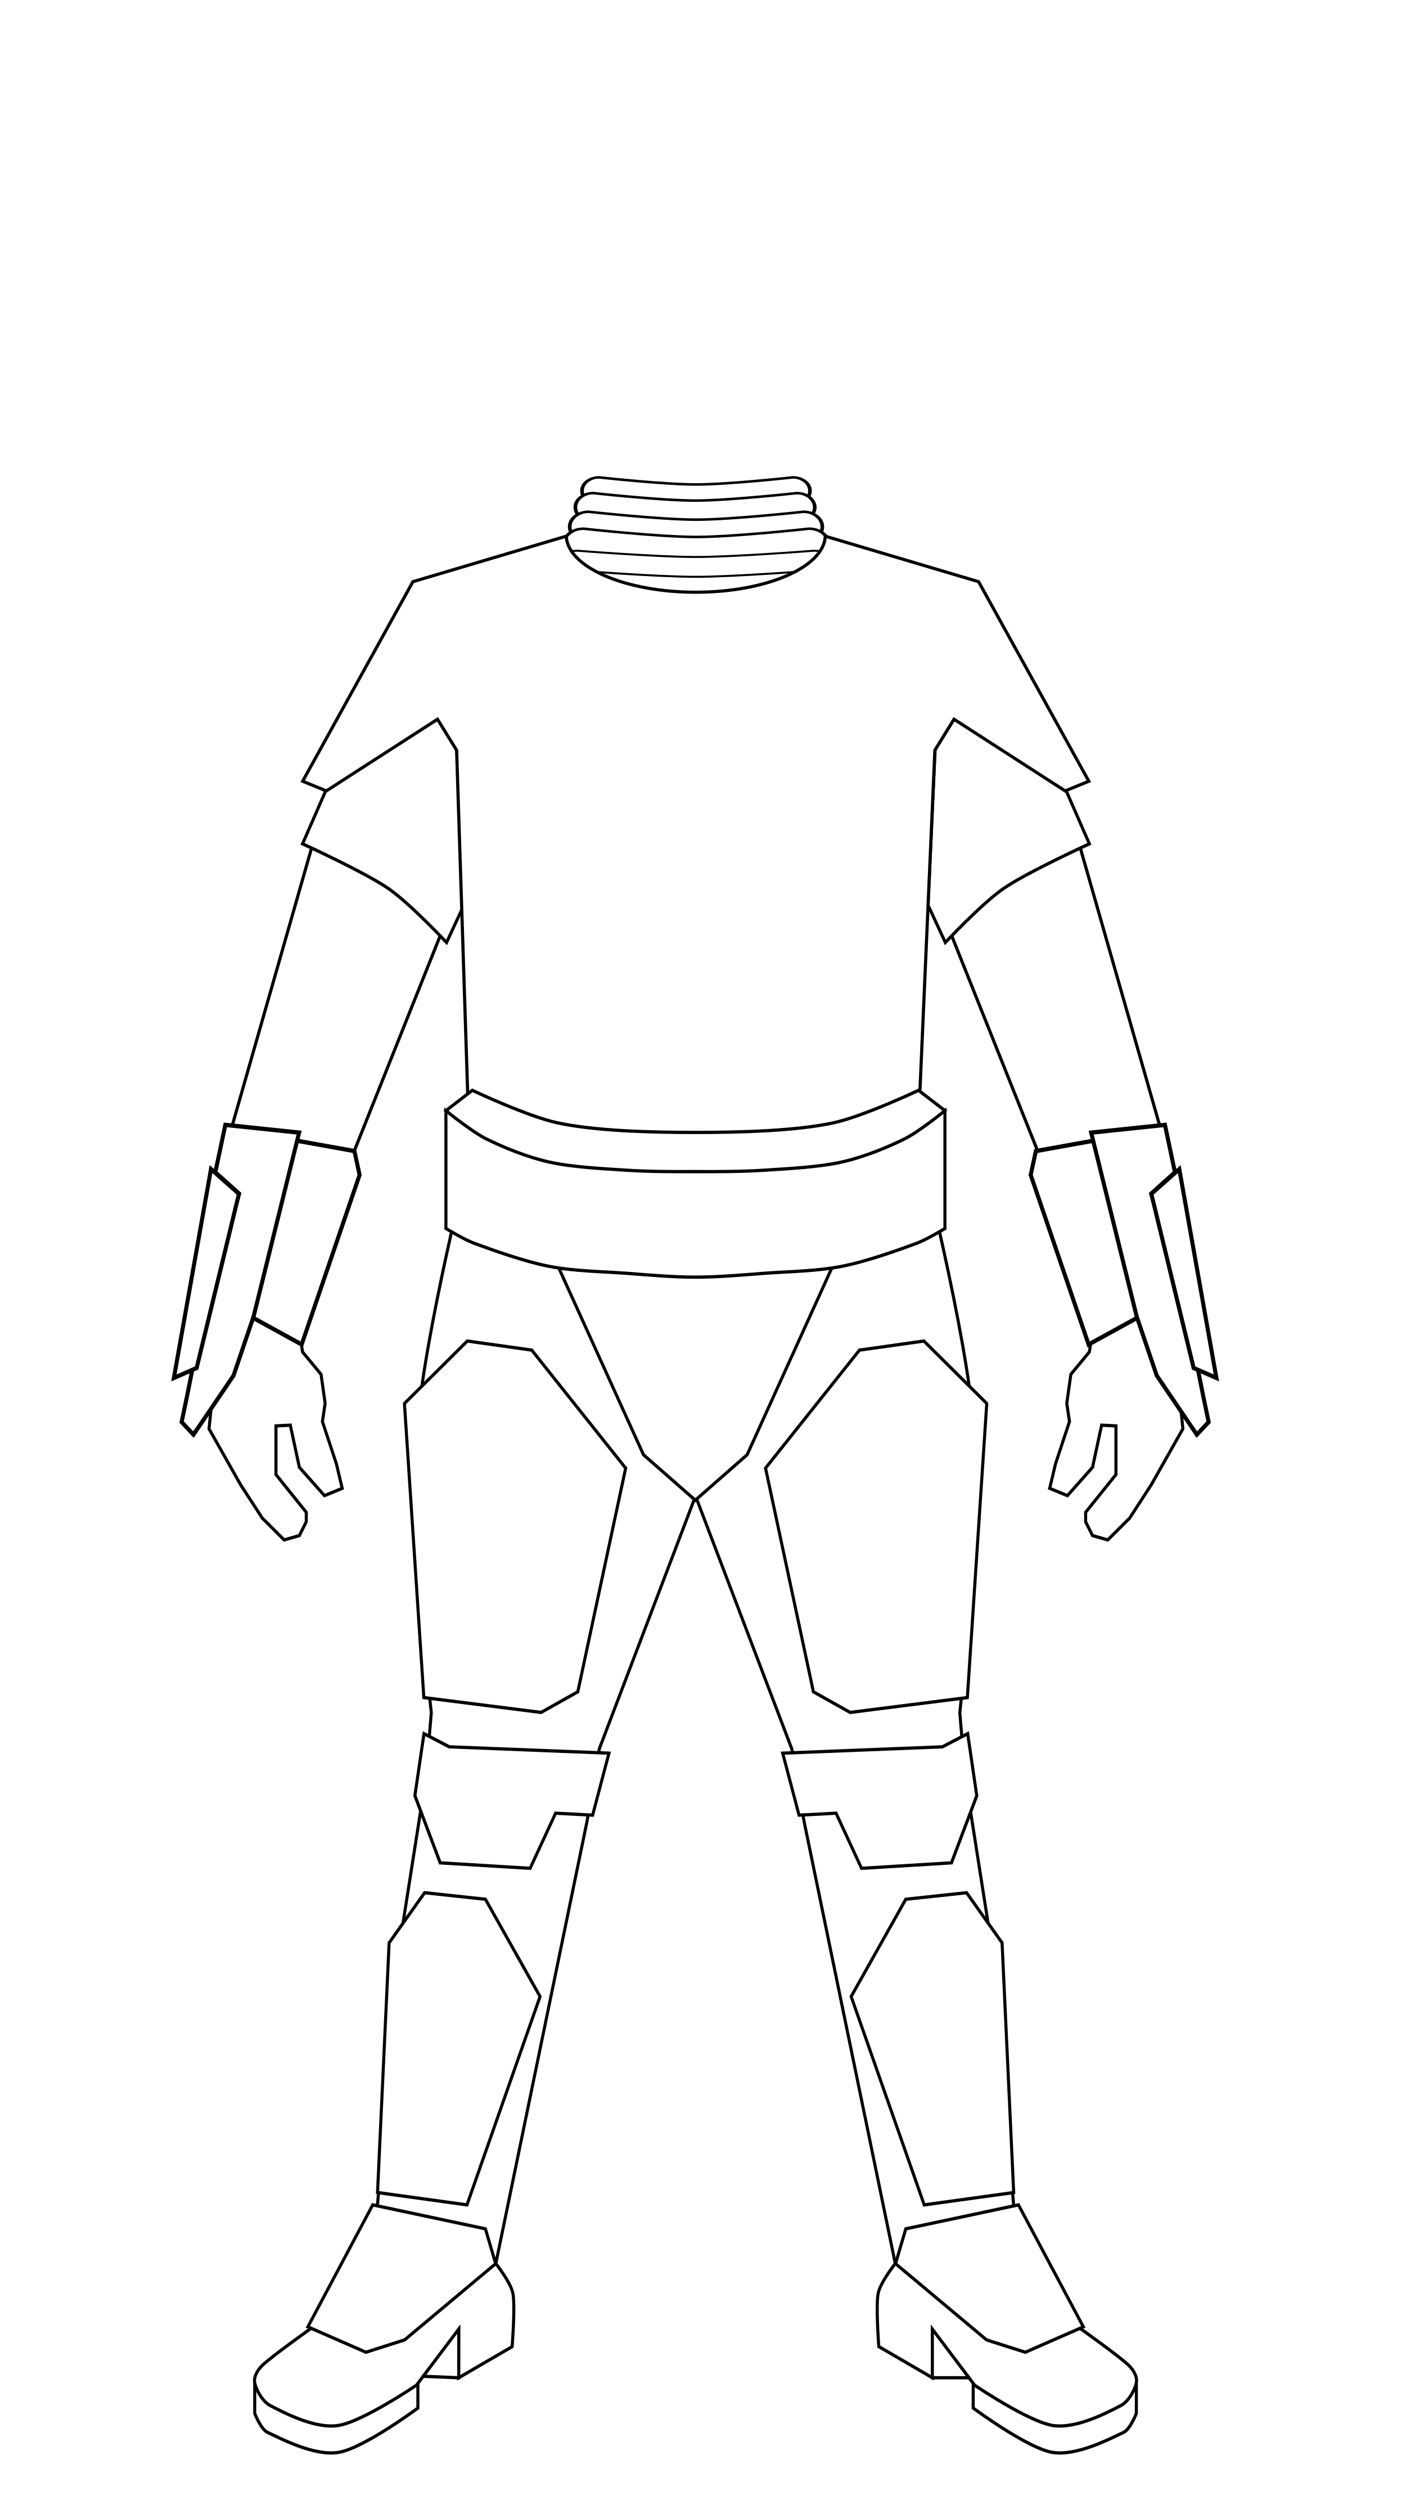 <?xml version="1.0" encoding="UTF-8" standalone="no"?>
<!DOCTYPE svg PUBLIC "-//W3C//DTD SVG 1.1//EN" "http://www.w3.org/Graphics/SVG/1.1/DTD/svg11.dtd">
<svg id="Male-Body" width="100%" height="100%" viewBox="0 0 1800 3200" version="1.1" xmlns="http://www.w3.org/2000/svg" style="stroke:black;fill:white;">
	<style>
		.overrideFill [style] {
			fill: inherit !important;
		}
	</style>
	<g id="Back">
		<defs>
			<g id="Full_Cape" transform="matrix(4.167,0,0,4.167,-106.797,0)">
				<path id="Cape_Full" d="M282.382,188.133C252.498,199.416 219.224,253.787 215.107,295.138C212.51,321.231 199.786,347.741 200.978,373.719C202.186,400.062 188.897,427.382 187.92,453.706C187.04,477.422 180.043,488.257 175.981,511.709C169.904,546.803 163.185,569.926 157.733,605.049C153.4,632.967 140.299,656.04 134.145,664.751C133.582,665.547 172.258,664.613 180.066,663.35C205.284,659.269 224.613,658.09 249.639,664.229C276.827,670.898 303.539,674.986 331.343,668.837C358.129,662.913 383.311,648.755 410.783,646.225C432.127,644.259 452.952,651.144 473.474,655.924C478.676,657.136 485.884,660.234 491.268,659.892C491.404,659.884 489.545,647.386 489.273,646.04C486.62,632.918 480.568,620.393 473.47,609.161C455.416,580.592 461.642,549.247 458.342,515.481C455.143,482.746 458.488,449.941 452.986,417.265C448.119,388.362 431.018,361.468 426.736,332.303C421.711,298.087 410.04,261.437 399.709,228.191C387.039,187.419 312.266,176.85 282.382,188.133Z" style="stroke-width:0.97px;"/>
			</g>
			<g id="Shoulder_Cape" transform="matrix(0.871,0,0,1.053,117.868,-16.925)">
				<path id="Cape_Shoulder" d="M1552.7,783.806C1536.45,746.35 1522.52,708.924 1522.52,708.924C1528.19,698.577 1571.95,698.914 1584.23,699.549C1612.85,701.028 1653.09,711.751 1670.56,729.276C1680.53,739.27 1700.88,739.819 1707.64,751.967C1708.17,752.916 1714.34,763.088 1713.75,763.539C1713.67,763.599 1717.21,784.138 1721.36,808.087C1750.4,827.225 1776.49,852.445 1794.03,881.876C1838.26,956.076 1882.39,1039.73 1916.55,1119.39C1945.68,1187.3 1994.99,1253.64 2025.12,1320.56C2059.17,1396.22 2075.4,1449.28 2104.84,1526.43C2135.2,1606.03 2172.7,1677.06 2229.28,1735.43C2251.53,1758.38 2288.19,1777.74 2302.77,1807.86C2304.26,1810.95 2316.79,1840.04 2316.52,1840.14C2305.86,1844.13 2289.09,1840.88 2277.71,1841.02C2232.81,1841.54 2138.94,1798.1 2097.11,1815.4C2043.26,1837.66 2049.08,1925.72 1999,1955.77C1947.02,1986.97 1858.82,1909.99 1799.1,1909.88C1744.13,1909.77 1757.38,2030.24 1709.18,2054.92C1694.26,2062.56 1596.3,2064.12 1596.88,2061.87C1603.23,2037.21 1613.58,1973.8 1602.77,1903.84C1589.18,1815.83 1586.57,1756.05 1574.26,1667.74C1566.04,1608.72 1572.61,1578.45 1557.76,1520.67C1541.28,1456.53 1549.02,1382.75 1528.1,1319.86C1507.47,1257.83 1514.64,1186.34 1501.6,1121.81C1480.94,1019.54 1498.72,829.766 1551.31,784.951C1551.77,784.562 1552.23,784.181 1552.7,783.806Z" style="stroke-width:4.18px;"/>
			</g>
		</defs>
		<g id="Cape" class="optional" transform="matrix(1,0,0,1,-345.148,0)">
		</g>
	</g>
	<g id="Body" transform="matrix(1.002,0,0,1.146,-458.879,1182.3)">
		<g id="Flight-Suit" transform="matrix(0.998,0,0,1.048,73.639,34.784)">
			<g id="Padding" transform="matrix(2.035,0,0,1.631,328.037,-1007.92)">
				<g transform="matrix(1.296,0,0,0.929,-738.62,-84.965)">
					<path d="M984.737,430.319C984.737,425.068 981.013,420.806 976.426,420.806C976.426,420.806 945.078,425.806 929.404,425.806C913.73,425.806 882.382,420.806 882.382,420.806C877.795,420.806 874.071,425.068 874.071,430.319C874.071,435.569 877.795,439.832 882.382,439.832C882.382,439.832 913.73,444.832 929.404,444.832C945.078,444.832 976.426,439.832 976.426,439.832C981.013,439.832 984.737,435.569 984.737,430.319Z" style="stroke-width:1.78px;"/>
				</g>
				<g transform="matrix(1.361,0,0,0.977,-799.619,-94.888)">
					<path d="M984.737,430.319C984.737,425.068 981.013,420.806 976.426,420.806C976.426,420.806 945.078,425.806 929.404,425.806C913.73,425.806 882.382,420.806 882.382,420.806C877.795,420.806 874.071,425.068 874.071,430.319C874.071,435.569 877.795,439.832 882.382,439.832C882.382,439.832 913.73,444.832 929.404,444.832C945.078,444.832 976.426,439.832 976.426,439.832C981.013,439.832 984.737,435.569 984.737,430.319Z" style="stroke-width:1.7px;"/>
				</g>
				<g transform="matrix(1.436,0,0,1.03,-868.719,-104.993)">
					<path d="M984.737,430.319C984.737,425.068 981.013,420.806 976.426,420.806C976.426,420.806 945.078,425.806 929.404,425.806C913.73,425.806 882.382,420.806 882.382,420.806C877.795,420.806 874.071,425.068 874.071,430.319C874.071,435.569 877.795,439.832 882.382,439.832C882.382,439.832 913.73,444.832 929.404,444.832C945.078,444.832 976.426,439.832 976.426,439.832C981.013,439.832 984.737,435.569 984.737,430.319Z" style="stroke-width:1.61px;"/>
				</g>
				<g transform="matrix(1.508,0,0,1.081,-935.486,-115.4)">
					<path d="M984.737,430.319C984.737,425.068 981.013,420.806 976.426,420.806C976.426,420.806 945.078,425.806 929.404,425.806C913.73,425.806 882.382,420.806 882.382,420.806C877.795,420.806 874.071,425.068 874.071,430.319C874.071,435.569 877.795,439.832 882.382,439.832C882.382,439.832 913.73,444.832 929.404,444.832C945.078,444.832 976.426,439.832 976.426,439.832C981.013,439.832 984.737,435.569 984.737,430.319Z" style="stroke-width:1.53px;"/>
				</g>
				<g transform="matrix(1.579,0,0,0.817,-1001.86,10.09)">
					<path d="M984.737,430.319C984.737,425.068 981.013,420.806 976.426,420.806C976.426,420.806 945.078,425.806 929.404,425.806C913.73,425.806 882.382,420.806 882.382,420.806C877.795,420.806 874.071,425.068 874.071,430.319C874.071,435.569 877.795,439.832 882.382,439.832C882.382,439.832 913.73,444.832 929.404,444.832C945.078,444.832 976.426,439.832 976.426,439.832C981.013,439.832 984.737,435.569 984.737,430.319Z" style="stroke-width:1.59px;"/>
				</g>
				<g transform="matrix(1.579,0,0,0.817,-1001.86,23.051)">
					<path d="M984.737,430.319C984.737,425.068 981.013,420.806 976.426,420.806C976.426,420.806 945.078,425.806 929.404,425.806C913.73,425.806 882.382,420.806 882.382,420.806C877.795,420.806 874.071,425.068 874.071,430.319C874.071,435.569 877.795,439.832 882.382,439.832C882.382,439.832 913.73,449.461 929.404,449.461C945.078,449.461 976.426,439.832 976.426,439.832C981.013,439.832 984.737,435.569 984.737,430.319Z" style="stroke-width:1.59px;"/>
				</g>
			</g>
			<g id="Jacket">
				<g transform="matrix(1,0,0,0.833,436.906,-1031.55)">
					<path d="M1309.9,1026.97L1436.93,1470.97L1447.89,1699.91L1346.67,1719.43L1282.52,1503.94L1137.87,1142L1145.14,976.225L1169.63,936.575L1309.9,1026.97Z" style="stroke-width:4.04px;"/>
				</g>
				<g transform="matrix(1,0,0,0.833,436.906,-1031.55)">
					<path d="M368.514,1026.7L508.368,936.575L532.859,976.225L538.38,1147.23L395.824,1503.94L331.668,1719.43L230.445,1699.91L241.412,1470.97L368.514,1026.7Z" style="stroke-width:4.04px;"/>
				</g>
			</g>
			<g id="Pants" transform="matrix(1.749,0,0,1.548,-350.077,-1132.01)">
				<path d="M859.029,1277.8L850.029,1327.8L783.196,1632.47C783.196,1632.47 753.306,1649.43 737.963,1652.32C722.619,1655.21 691.136,1649.81 691.136,1649.81L714.446,1403.13L732.029,1297.8L736.029,1252.97C736.029,1252.97 720.696,1122.29 725.696,1057.13C730.696,991.977 766.029,862.023 766.029,862.023L929.463,865.356L1092.9,862.023C1092.9,862.023 1128.23,991.977 1133.23,1057.13C1138.23,1122.29 1122.9,1252.97 1122.9,1252.97L1126.9,1297.8L1144.48,1403.13L1167.79,1649.81C1167.79,1649.81 1135.54,1656.64 1120.2,1653.76C1104.86,1650.87 1075.73,1632.47 1075.73,1632.47L1008.9,1327.8L999.897,1277.8L929.463,1103.8L859.029,1277.8Z" style="stroke-width:2.24px;"/>
			</g>
		</g>
		<g id="Sleeves" transform="matrix(0.998,0,0,1.048,73.639,34.784)">
			<g transform="matrix(-1.749,0,0,1.548,2902.23,-1132.01)">
				<path d="M659.13,617.472L641.796,654.806C641.796,654.806 686.894,674.153 704.463,685.472C720.352,695.709 747.213,722.722 747.213,722.722L759.88,697.022L754.68,589.822L740.88,568.822L659.13,617.472Z" style="stroke-width:2.24px;"/>
			</g>
			<g transform="matrix(1.749,0,0,1.548,-350.077,-1132.01)">
				<path d="M659.13,617.472L641.796,654.806C641.796,654.806 686.894,674.153 704.463,685.472C720.352,695.709 747.213,722.722 747.213,722.722L759.88,697.022L754.68,589.822L740.88,568.822L659.13,617.472Z" style="stroke-width:2.24px;"/>
			</g>
		</g>
		<g id="Vest" transform="matrix(0.998,0,0,0.873,509.574,-557.169)">
			<path d="M673.214,142.643C675.327,182.234 748.818,214.084 839.037,214.084C929.255,214.084 1002.75,182.234 1004.86,142.653L1006.36,142.857L1201.12,200.628L1342.24,455.875L1311.91,468.266L1169.63,376.575L1145.14,416.225L1122.97,921.589C1122.97,921.589 1030.53,971.83 979.521,978.586C907.797,988.085 764.348,988.085 692.623,978.586C641.616,971.83 549.174,921.589 549.174,921.589L532.859,416.225L508.368,376.575L366.085,468.266L335.762,455.875L476.879,200.628L671.643,142.857L673.214,142.643Z" style="stroke-width:4.04px;"/>
		</g>
		<g id="Hands" transform="matrix(0.998,0,0,1.048,73.639,34.784)">
			<g id="Left_Hand" transform="matrix(-1.749,0,0,1.548,2902.23,-1132.01)">
				<path d="M641.796,1004.6L655.339,1020.01L658.339,1040.01L656.339,1052.51L666.53,1081.51L670.839,1098.51L657.839,1103.51L639.456,1084.01L632.839,1055.01L622.339,1055.51L622.339,1089.01L644.523,1115.01L644.523,1121.51L639.456,1131.01L628.339,1134.01L612.339,1119.01L596.456,1096.01L578.839,1066.67L573.339,1057.51L575.339,1039.01L581.594,979.514L613.339,982.014L639.456,990.014L641.796,1004.6Z" style="stroke-width:2.24px;"/>
			</g>
			<g id="Right_Hand" transform="matrix(1.749,0,0,1.548,-350.077,-1132.01)">
				<path d="M641.796,1004.6L655.339,1020.01L658.339,1040.01L656.339,1052.51L666.53,1081.51L670.839,1098.51L657.839,1103.51L639.456,1084.01L632.839,1055.01L622.339,1055.51L622.339,1089.01L644.523,1115.01L644.523,1121.51L639.456,1131.01L628.339,1134.01L612.339,1119.01L596.456,1096.01L578.839,1066.67L573.339,1057.51L575.339,1039.01L581.594,979.514L613.339,982.014L639.456,990.014L641.796,1004.6Z" style="stroke-width:2.24px;"/>
			</g>
		</g>
		<g id="Boots" transform="matrix(1.325,0,0,1.5,729.581,-966.59)">
			<g id="Left_Boot">
				<g transform="matrix(-1.317,0,0,1.081,1689.97,-124.051)">
					<path d="M726.29,1716.4L726.29,1733.18C726.29,1733.18 686.583,1760.92 668.24,1763.71C650.512,1766.41 626.465,1754.43 616.231,1749.95C611.31,1747.8 606.835,1736.87 606.835,1736.87L606.835,1716.07C606.835,1716.07 612.824,1727.35 618.244,1729.82C628.534,1734.52 668.576,1744.25 668.576,1744.25L726.29,1716.4Z" style="stroke-width:2.24px;"/>
				</g>
				<g transform="matrix(-1.317,0,0,1.081,1689.97,-122.969)">
					<path d="M649.785,1676.13C649.785,1676.13 619.698,1696.21 612.54,1702.64C609.227,1705.62 605.942,1710.36 606.835,1714.72C607.786,1719.37 612.409,1727.66 618.244,1730.49C628.366,1735.41 650.646,1746.48 667.569,1744.25C685.409,1741.9 725.283,1716.4 725.283,1716.4L756.196,1678.15L756.196,1711.31L795.412,1689.83C795.412,1689.83 797.784,1660.65 795.748,1652.65C793.795,1644.97 783.196,1632.47 783.196,1632.47L728.303,1626.14L649.785,1676.13Z" style="stroke-width:2.24px;"/>
				</g>
				<g transform="matrix(-1.317,0,0,1.081,1689.97,-122.969)">
					<path d="M729.401,1711.31L756.196,1711.31L756.196,1677.81L729.401,1711.31Z" style="stroke-width:2.24px;"/>
				</g>
			</g>
			<g id="Right_Boot">
				<g transform="matrix(1.317,0,0,1.081,-758.572,-124.051)">
					<path d="M726.29,1716.4L726.29,1733.18C726.29,1733.18 686.583,1760.92 668.24,1763.71C650.512,1766.41 626.465,1754.43 616.231,1749.95C611.31,1747.8 606.835,1736.87 606.835,1736.87L606.835,1716.07L618.244,1729.82L668.576,1744.25L726.29,1716.4Z" style="stroke-width:2.24px;"/>
				</g>
				<g transform="matrix(1.317,0,0,1.081,-758.572,-122.969)">
					<path d="M649.785,1676.13C649.785,1676.13 619.698,1696.21 612.54,1702.64C609.227,1705.62 605.942,1710.36 606.835,1714.72C607.786,1719.37 612.409,1727.66 618.244,1730.49C628.366,1735.41 650.646,1746.48 667.569,1744.25C685.409,1741.9 725.283,1716.4 725.283,1716.4L756.196,1678.15L756.083,1711.37L795.299,1689.89C795.299,1689.89 797.784,1660.65 795.748,1652.65C793.795,1644.97 783.196,1632.47 783.196,1632.47L728.303,1626.14L649.785,1676.13Z" style="stroke-width:2.24px;"/>
				</g>
				<g transform="matrix(1.317,0,0,1.081,-758.572,-122.969)">
					<path d="M730.205,1710.31L756.196,1711.31L756.196,1677.81L730.205,1710.31Z" style="stroke-width:2.24px;"/>
				</g>
			</g>
		</g>
	</g>
	<g id="Lower-Armor" transform="matrix(1.002,0,0,1.146,-821.879,1162.3)">
		<g id="Ankles" transform="matrix(1.325,0,0,1.5,1091.94,-947.081)">
			<g id="Ankle-Left" transform="matrix(-1.317,0,0,1.081,1689.97,-122.969)">
				<path d="M645.696,1674.97L693.196,1590.97L775.696,1607.47L783.196,1631.47L716.529,1683.97L688.196,1692.47L645.696,1674.97Z" style="stroke-width:2.24px;"/>
			</g>
			<g id="Ankle-Right" transform="matrix(1.317,0,0,1.081,-758.572,-122.969)">
				<path d="M645.696,1674.97L693.196,1590.97L775.696,1607.47L783.196,1631.47L716.529,1683.97L688.196,1692.47L645.696,1674.97Z" style="stroke-width:2.24px;"/>
			</g>
		</g>
		<g id="Shins" transform="matrix(1.325,0,0,1.5,1091.94,-947.081)">
			<g id="Shin-Left" transform="matrix(-1.317,0,0,1.081,1689.97,-122.969)">
				<path d="M705.196,1410.47L731.196,1375.97L775.696,1380.47L815.696,1447.47L762.196,1590.97L696.696,1582.47L705.196,1410.47Z" style="stroke-width:2.24px;"/>
			</g>
			<g id="Shin-Right" transform="matrix(1.317,0,0,1.081,-758.572,-122.969)">
				<path d="M705.196,1410.47L731.196,1375.97L775.696,1380.47L815.696,1447.47L762.196,1590.97L696.696,1582.47L705.196,1410.47Z" style="stroke-width:2.24px;"/>
			</g>
		</g>
		<g id="Knees" transform="matrix(1.325,0,0,1.5,1091.94,-947.081)">
			<g id="Knee-Left" transform="matrix(1.24,-0.343,0.471,1.018,-945.298,235.299)">
				<path d="M729.696,1252.97L725.696,1296.97L751.696,1304.3L755.696,1345.97L819.029,1363.3L853.029,1325.63L862.029,1283.3L841.363,1285.97L729.696,1252.97Z" style="stroke-width:2.24px;"/>
			</g>
			<g id="Knee-Right" transform="matrix(-1.24,-0.343,-0.471,1.018,1877.14,235.299)">
				<path d="M729.696,1252.97L725.696,1296.97L751.696,1304.3L755.696,1345.97L819.029,1363.3L853.029,1325.63L862.029,1283.3L841.363,1285.97L729.696,1252.97Z" style="stroke-width:2.24px;"/>
			</g>
		</g>
		<g id="Thighs" transform="matrix(1.325,0,0,1.5,1091.94,-947.081)">
			<g id="Thigh-Left" transform="matrix(-1.497,0,0,1.229,1819.1,-304.958)">
				<path d="M716.529,1061.97L757.029,1024.13L798.529,1029.63L859.029,1101.13L828.196,1236.63L804.529,1249.13L729.029,1240.13L716.529,1061.97Z" style="stroke-width:1.97px;"/>
			</g>
			<g id="Thigh-Right" transform="matrix(1.497,0,0,1.229,-887.709,-304.958)">
				<path d="M716.529,1061.97L757.029,1024.13L798.529,1029.63L859.029,1101.13L828.196,1236.63L804.529,1249.13L729.029,1240.13L716.529,1061.97Z" style="stroke-width:1.97px;"/>
			</g>
		</g>
		<g id="Groin" transform="matrix(1.745,0,0,1.622,86.703,-1131.49)">
			<path d="M891.529,1073.97L828.196,942.634L1030.73,942.634L967.397,1073.97L929.463,1105.26L891.529,1073.97Z" style="stroke-width:2.24px;"/>
		</g>
		<g id="Belt" transform="matrix(1.325,0,0,1.5,1091.94,-947.081)">
			<g transform="matrix(1.317,0,0,1.081,-758.572,-122.969)">
				<path d="M883.439,878.991C865.546,877.935 840.106,876.688 822.106,872.991C805.978,869.678 787.994,862.75 775.439,856.806C764.997,851.862 746.772,837.324 746.772,837.324L766.106,823.324C766.106,823.324 806.111,841.129 828.196,845.655C855.422,851.236 895.707,852.322 929.463,852.322C963.219,852.322 1003.5,851.236 1030.73,845.655C1052.82,841.129 1092.82,823.324 1092.82,823.324L1112.15,837.324C1112.15,837.324 1093.93,851.862 1083.49,856.806C1070.93,862.75 1052.95,869.678 1036.82,872.991C1018.82,876.688 993.38,877.935 975.487,878.991C960.172,879.894 944.804,879.324 929.463,879.324C914.122,879.324 898.754,879.894 883.439,878.991Z" style="stroke-width:2.24px;"/>
			</g>
			<g transform="matrix(1.317,0,0,1.081,-758.572,-122.969)">
				<path d="M878.83,949.324C860.937,948.076 840.671,947.944 822.106,944.5C803.541,941.056 779.994,932.996 767.439,928.657C760.179,926.149 746.772,918.468 746.772,918.468L746.772,837.324C746.772,837.324 765.503,851.685 776.106,856.657C788.661,862.546 806.221,869.307 822.106,872.657C839.226,876.269 860.937,877.213 878.83,878.324C895.678,879.37 912.585,879.324 929.463,879.324C946.341,879.324 963.248,879.37 980.097,878.324C997.989,877.213 1019.7,876.269 1036.82,872.657C1052.7,869.307 1070.27,862.546 1082.82,856.657C1093.42,851.685 1112.15,837.324 1112.15,837.324L1112.15,918.468C1112.15,918.468 1098.75,926.149 1091.49,928.657C1078.93,932.996 1055.39,941.056 1036.82,944.5C1018.25,947.944 997.989,948.076 980.097,949.324C963.236,950.5 946.341,951.991 929.463,951.991C912.585,951.991 895.69,950.5 878.83,949.324Z" style="stroke-width:2.24px;"/>
			</g>
		</g>
	</g>
	<g id="Upper-body_wrapper" transform="translate(190,557)">
		<title>Upper Body</title>
		<g id="Gauntlet" transform="matrix(1.328,0,0,1.719,81.497,-491.626)">
			<g id="Left_Gauntlet_Upper-Body_Classic">
				<g transform="matrix(1.317,0,0,1.081,-756.697,-107.226)">
				<path d="M1219.98,849.641L1177.58,856.806L1173.78,873.241L1216.18,990.041L1252.18,971.441L1219.98,849.641Z" style="stroke-width:2.96px;"/>
				</g>
				<g transform="matrix(1.317,0,0,1.081,-756.697,-107.226)">
				<path d="M1272.05,838.775L1218.05,844.108L1251.38,970.775L1266.05,1011.44L1295.38,1052.11L1304.05,1043.44L1300.05,1025.44L1293.38,994.108L1262.05,886.108L1279.38,871.441L1272.05,838.775Z" style="stroke-width:2.96px;"/>
				</g>
				<g transform="matrix(1.317,0,0,1.081,-756.697,-107.226)">
				<path d="M1262.09,886.284L1293.06,1006.22L1309.72,1013.07L1282.56,869.241L1262.09,886.284Z" style="stroke-width:2.96px;"/>
				</g>
			</g>
			<g id="Right_Gauntlet_Upper-Body_Classic">
				<g transform="matrix(-1.317,0,0,1.081,1688.09,-107.226)">
				<path d="M1219.98,849.641L1177.58,856.806L1173.78,873.241L1216.18,990.041L1252.18,971.441L1219.98,849.641Z" style="stroke-width:2.96px;"/>
				</g>
				<g transform="matrix(-1.317,0,0,1.081,1688.09,-107.226)">
				<path d="M1272.05,838.775L1218.05,844.108L1251.38,970.775L1266.05,1011.44L1295.38,1052.11L1304.05,1043.44L1300.05,1025.44L1293.38,994.108L1262.05,886.108L1279.38,871.441L1272.05,838.775Z" style="stroke-width:2.96px;"/>
				</g>
				<g transform="matrix(-1.317,0,0,1.081,1688.09,-107.226)">
				<path d="M1262.09,886.284L1293.06,1006.22L1309.72,1013.07L1282.56,869.241L1262.09,886.284Z" style="stroke-width:2.96px;"/>
				</g>
			</g>
		</g>
		<g id="Upper-Body_Current"></g>
	</g>
	<g id="Helmet-wrapper" transform="translate(540,35)">
		<title>Helmet (Buy'ce)</title>
		<g id="Helmet_Current"> </g>
	</g>
</svg>
